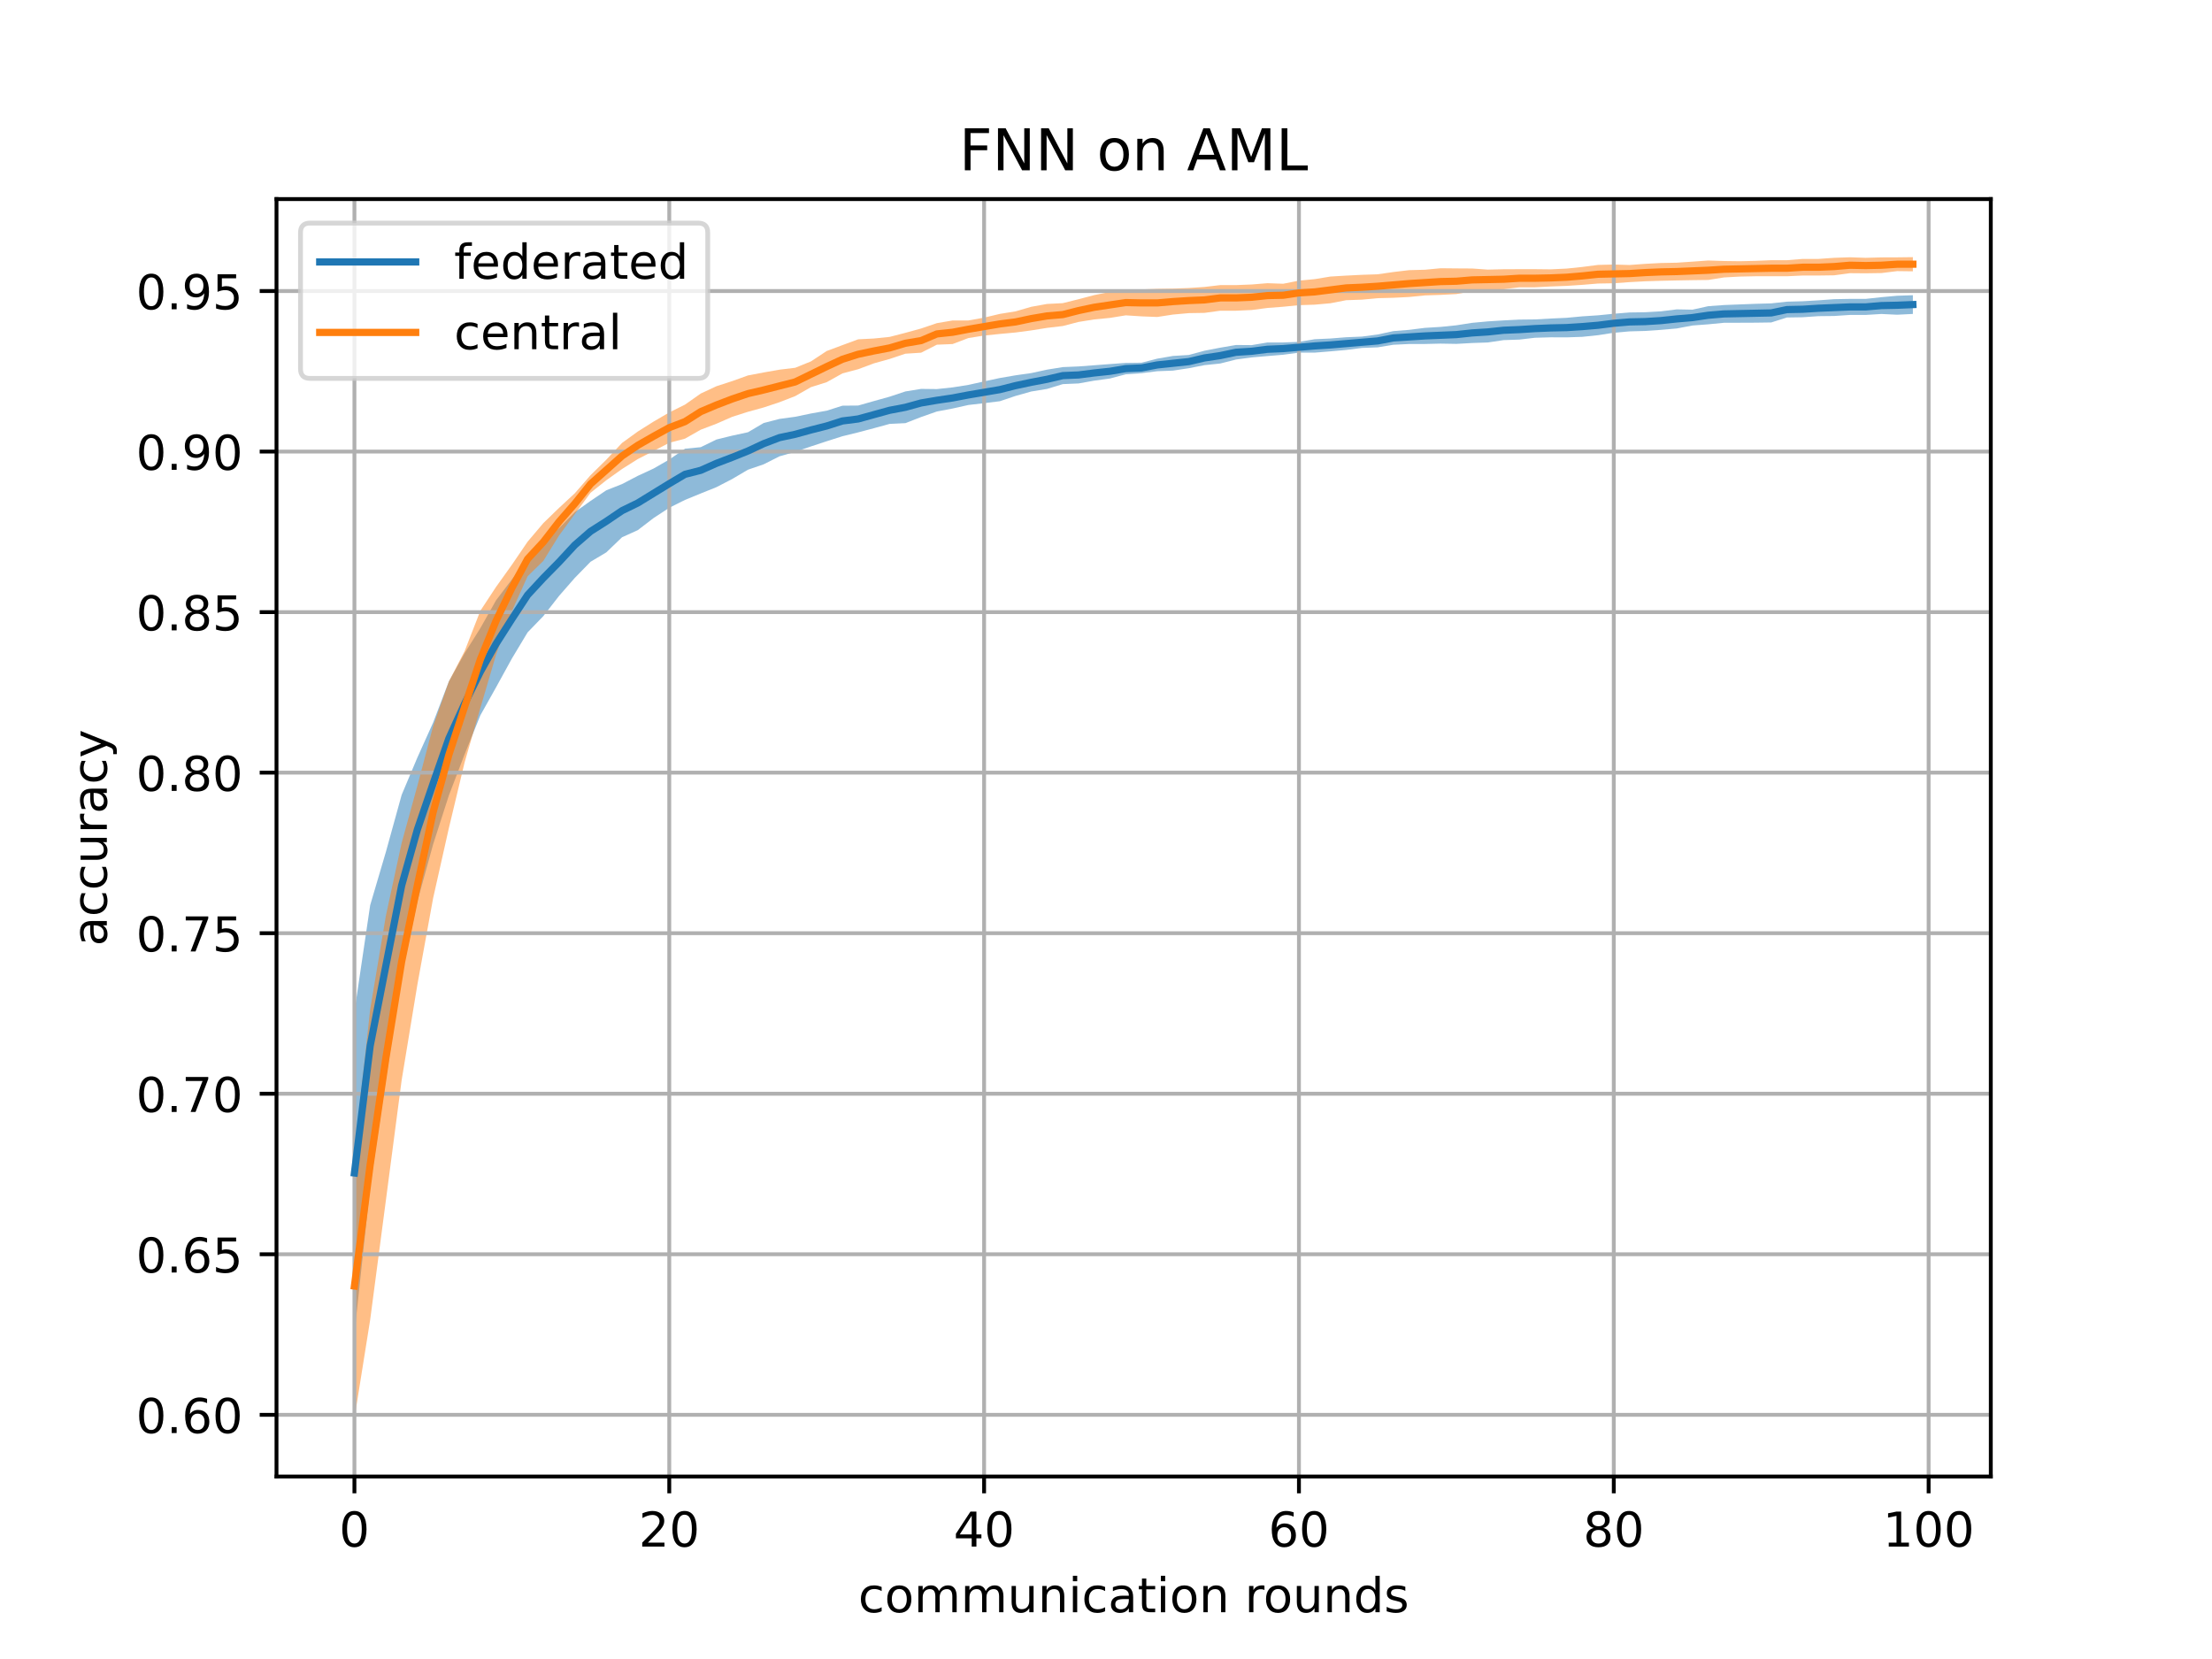 <?xml version="1.0" encoding="utf-8" standalone="no"?>
<!DOCTYPE svg PUBLIC "-//W3C//DTD SVG 1.1//EN"
  "http://www.w3.org/Graphics/SVG/1.1/DTD/svg11.dtd">
<!-- Created with matplotlib (https://matplotlib.org/) -->
<svg height="345.6pt" version="1.1" viewBox="0 0 460.8 345.6" width="460.8pt" xmlns="http://www.w3.org/2000/svg" xmlns:xlink="http://www.w3.org/1999/xlink">
 <defs>
  <style type="text/css">*{stroke-linecap:butt;stroke-linejoin:round;}</style>
 </defs>
 <g id="figure_1">
  <g id="patch_1">
   <path d="M 0 345.6 
L 460.8 345.6 
L 460.8 0 
L 0 0 
z
" style="fill:#ffffff;"/>
  </g>
  <g id="axes_1">
   <g id="patch_2">
    <path d="M 57.6 307.584 
L 414.72 307.584 
L 414.72 41.472 
L 57.6 41.472 
z
" style="fill:#ffffff;"/>
   </g>
   <g id="PolyCollection_1">
    <path clip-path="url(#pfcdb4015aa)" d="M 73.833 210.768 
L 73.833 277.933 
L 77.112 247.186 
L 80.391 224.823 
L 83.671 203.342 
L 86.95 187.785 
L 90.229 175.892 
L 93.509 165.704 
L 96.788 157.142 
L 100.067 149.018 
L 103.347 143.166 
L 106.626 137.202 
L 109.905 131.742 
L 113.185 128.347 
L 116.464 124.139 
L 119.743 120.385 
L 123.023 117.027 
L 126.302 115.071 
L 129.581 111.922 
L 132.861 110.44 
L 136.14 107.927 
L 139.42 105.778 
L 142.699 104.142 
L 145.978 102.799 
L 149.258 101.478 
L 152.537 99.782 
L 155.816 97.849 
L 159.096 96.721 
L 162.375 95.065 
L 165.654 94.125 
L 168.934 92.999 
L 172.213 91.92 
L 175.492 90.877 
L 178.772 90.073 
L 182.051 89.202 
L 185.33 88.308 
L 188.61 88.149 
L 191.889 86.873 
L 195.168 85.724 
L 198.448 85.102 
L 201.727 84.368 
L 205.006 83.989 
L 208.286 83.582 
L 211.565 82.477 
L 214.844 81.555 
L 218.124 81.019 
L 221.403 80.019 
L 224.682 79.88 
L 227.962 79.292 
L 231.241 78.846 
L 234.52 77.975 
L 237.8 77.743 
L 241.079 77.332 
L 244.358 77.204 
L 247.638 76.709 
L 250.917 76.067 
L 254.196 75.727 
L 257.476 74.898 
L 260.755 74.456 
L 264.034 74.175 
L 267.314 73.9 
L 270.593 73.462 
L 273.872 73.46 
L 277.152 73.193 
L 280.431 72.901 
L 283.71 72.485 
L 286.99 72.36 
L 290.269 71.82 
L 293.548 71.663 
L 296.828 71.658 
L 300.107 71.581 
L 303.386 71.637 
L 306.666 71.456 
L 309.945 71.343 
L 313.224 70.853 
L 316.504 70.743 
L 319.783 70.361 
L 323.062 70.267 
L 326.342 70.279 
L 329.621 70.169 
L 332.9 69.827 
L 336.18 69.319 
L 339.459 69.032 
L 342.739 68.941 
L 346.018 68.714 
L 349.297 68.425 
L 352.577 67.807 
L 355.856 67.562 
L 359.135 67.243 
L 362.415 67.234 
L 365.694 67.22 
L 368.973 67.174 
L 372.253 66.14 
L 375.532 66.089 
L 378.811 65.862 
L 382.091 65.825 
L 385.37 65.607 
L 388.649 65.607 
L 391.929 65.408 
L 395.208 65.563 
L 398.487 65.399 
L 398.487 61.499 
L 398.487 61.499 
L 395.208 61.613 
L 391.929 61.907 
L 388.649 62.264 
L 385.37 62.264 
L 382.091 62.324 
L 378.811 62.565 
L 375.532 62.755 
L 372.253 62.843 
L 368.973 63.198 
L 365.694 63.291 
L 362.415 63.416 
L 359.135 63.546 
L 355.856 63.783 
L 352.577 64.51 
L 349.297 64.448 
L 346.018 64.854 
L 342.739 65.043 
L 339.459 65.092 
L 336.18 65.36 
L 332.9 65.686 
L 329.621 65.9 
L 326.342 66.207 
L 323.062 66.357 
L 319.783 66.541 
L 316.504 66.577 
L 313.224 66.744 
L 309.945 66.949 
L 306.666 67.253 
L 303.386 67.766 
L 300.107 68.1 
L 296.828 68.301 
L 293.548 68.713 
L 290.269 68.973 
L 286.99 69.683 
L 283.71 70.114 
L 280.431 70.254 
L 277.152 70.517 
L 273.872 70.667 
L 270.593 71.221 
L 267.314 71.338 
L 264.034 71.341 
L 260.755 71.894 
L 257.476 71.869 
L 254.196 72.43 
L 250.917 73.062 
L 247.638 73.948 
L 244.358 74.148 
L 241.079 74.715 
L 237.8 75.555 
L 234.52 75.6 
L 231.241 75.84 
L 227.962 76.09 
L 224.682 76.335 
L 221.403 76.474 
L 218.124 77.002 
L 214.844 77.717 
L 211.565 78.184 
L 208.286 78.747 
L 205.006 79.451 
L 201.727 80.184 
L 198.448 80.7 
L 195.168 81.051 
L 191.889 81.013 
L 188.61 81.544 
L 185.33 82.635 
L 182.051 83.548 
L 178.772 84.482 
L 175.492 84.512 
L 172.213 85.553 
L 168.934 86.141 
L 165.654 86.822 
L 162.375 87.271 
L 159.096 88.116 
L 155.816 90.045 
L 152.537 90.752 
L 149.258 91.556 
L 145.978 93.154 
L 142.699 93.478 
L 139.42 95.732 
L 136.14 97.612 
L 132.861 99.129 
L 129.581 100.842 
L 126.302 102.139 
L 123.023 104.351 
L 119.743 106.69 
L 116.464 110.022 
L 113.185 112.483 
L 109.905 116.174 
L 106.626 120.718 
L 103.347 125.036 
L 100.067 130.854 
L 96.788 136.069 
L 93.509 141.957 
L 90.229 150.526 
L 86.95 157.807 
L 83.671 165.591 
L 80.391 177.457 
L 77.112 188.579 
L 73.833 210.768 
z
" style="fill:#1f77b4;fill-opacity:0.5;"/>
   </g>
   <g id="PolyCollection_2">
    <path clip-path="url(#pfcdb4015aa)" d="M 73.833 240.314 
L 73.833 295.488 
L 77.112 274.946 
L 80.391 250.024 
L 83.671 225.014 
L 86.95 205.105 
L 90.229 187.099 
L 93.509 172.504 
L 96.788 158.812 
L 100.067 147.497 
L 103.347 136.366 
L 106.626 127.332 
L 109.905 120.059 
L 113.185 116.849 
L 116.464 111.552 
L 119.743 107.088 
L 123.023 102.657 
L 126.302 100.046 
L 129.581 97.704 
L 132.861 95.634 
L 136.14 93.949 
L 139.42 92.248 
L 142.699 91.378 
L 145.978 89.515 
L 149.258 88.267 
L 152.537 86.829 
L 155.816 85.785 
L 159.096 84.881 
L 162.375 83.789 
L 165.654 82.517 
L 168.934 80.651 
L 172.213 79.617 
L 175.492 77.787 
L 178.772 76.916 
L 182.051 75.693 
L 185.33 74.78 
L 188.61 73.683 
L 191.889 73.472 
L 195.168 71.807 
L 198.448 71.672 
L 201.727 70.423 
L 205.006 69.898 
L 208.286 69.567 
L 211.565 69.263 
L 214.844 68.829 
L 218.124 68.304 
L 221.403 67.916 
L 224.682 67.066 
L 227.962 66.54 
L 231.241 66.223 
L 234.52 65.691 
L 237.8 65.904 
L 241.079 66.032 
L 244.358 65.528 
L 247.638 65.233 
L 250.917 65.178 
L 254.196 64.729 
L 257.476 64.729 
L 260.755 64.579 
L 264.034 64.153 
L 267.314 63.899 
L 270.593 63.575 
L 273.872 63.467 
L 277.152 63.175 
L 280.431 62.538 
L 283.71 62.425 
L 286.99 62.117 
L 290.269 62.033 
L 293.548 61.868 
L 296.828 61.537 
L 300.107 61.43 
L 303.386 61.259 
L 306.666 60.683 
L 309.945 60.313 
L 313.224 60.254 
L 316.504 59.85 
L 319.783 59.85 
L 323.062 59.676 
L 326.342 59.554 
L 329.621 59.339 
L 332.9 59.066 
L 336.18 59.008 
L 339.459 58.772 
L 342.739 58.597 
L 346.018 58.495 
L 349.297 58.419 
L 352.577 58.362 
L 355.856 58.32 
L 359.135 57.798 
L 362.415 57.617 
L 365.694 57.549 
L 368.973 57.549 
L 372.253 57.549 
L 375.532 57.398 
L 378.811 57.398 
L 382.091 57.352 
L 385.37 56.907 
L 388.649 56.934 
L 391.929 56.884 
L 395.208 56.479 
L 398.487 56.519 
L 398.487 53.568 
L 398.487 53.568 
L 395.208 53.608 
L 391.929 53.62 
L 388.649 53.708 
L 385.37 53.596 
L 382.091 53.707 
L 378.811 53.939 
L 375.532 53.939 
L 372.253 54.205 
L 368.973 54.205 
L 365.694 54.344 
L 362.415 54.415 
L 359.135 54.372 
L 355.856 54.267 
L 352.577 54.504 
L 349.297 54.724 
L 346.018 54.787 
L 342.739 54.963 
L 339.459 55.205 
L 336.18 55.108 
L 332.9 55.188 
L 329.621 55.611 
L 326.342 55.952 
L 323.062 56.107 
L 319.783 56.073 
L 316.504 56.073 
L 313.224 56.085 
L 309.945 56.165 
L 306.666 55.934 
L 303.386 55.914 
L 300.107 55.881 
L 296.828 56.192 
L 293.548 56.277 
L 290.269 56.668 
L 286.99 57.14 
L 283.71 57.249 
L 280.431 57.414 
L 277.152 57.61 
L 273.872 58.151 
L 270.593 58.461 
L 267.314 59.11 
L 264.034 58.994 
L 260.755 59.263 
L 257.476 59.391 
L 254.196 59.391 
L 250.917 59.775 
L 247.638 59.998 
L 244.358 60.12 
L 241.079 60.172 
L 237.8 60.3 
L 234.52 60.374 
L 231.241 60.815 
L 227.962 61.47 
L 224.682 62.334 
L 221.403 63.151 
L 218.124 63.318 
L 214.844 63.905 
L 211.565 64.86 
L 208.286 65.39 
L 205.006 66.17 
L 201.727 66.757 
L 198.448 66.758 
L 195.168 67.318 
L 191.889 68.432 
L 188.61 69.333 
L 185.33 70.181 
L 182.051 70.518 
L 178.772 70.685 
L 175.492 71.898 
L 172.213 73.124 
L 168.934 75.286 
L 165.654 76.616 
L 162.375 77.011 
L 159.096 77.587 
L 155.816 78.211 
L 152.537 79.39 
L 149.258 80.453 
L 145.978 81.983 
L 142.699 84.289 
L 139.42 85.919 
L 136.14 87.831 
L 132.861 89.898 
L 129.581 92.273 
L 126.302 95.768 
L 123.023 98.992 
L 119.743 102.758 
L 116.464 105.798 
L 113.185 108.975 
L 109.905 112.852 
L 106.626 117.666 
L 103.347 122.249 
L 100.067 127.235 
L 96.788 135.649 
L 93.509 141.965 
L 90.229 151.268 
L 86.95 163.69 
L 83.671 175.599 
L 80.391 190.742 
L 77.112 210.281 
L 73.833 240.314 
z
" style="fill:#ff7f0e;fill-opacity:0.5;"/>
   </g>
   <g id="matplotlib.axis_1">
    <g id="xtick_1">
     <g id="line2d_1">
      <path clip-path="url(#pfcdb4015aa)" d="M 73.833 307.584 
L 73.833 41.472 
" style="fill:none;stroke:#b0b0b0;stroke-linecap:square;stroke-width:0.8;"/>
     </g>
     <g id="line2d_2">
      <defs>
       <path d="M 0 0 
L 0 3.5 
" id="mc8f92f02cd" style="stroke:#000000;stroke-width:0.8;"/>
      </defs>
      <g>
       <use style="stroke:#000000;stroke-width:0.8;" x="73.833" xlink:href="#mc8f92f02cd" y="307.584"/>
      </g>
     </g>
     <g id="text_1">
      <!-- 0 -->
      <g transform="translate(70.651 322.182)scale(0.1 -0.1)">
       <defs>
        <path d="M 31.781 66.406 
Q 24.172 66.406 20.328 58.906 
Q 16.5 51.422 16.5 36.375 
Q 16.5 21.391 20.328 13.891 
Q 24.172 6.391 31.781 6.391 
Q 39.453 6.391 43.281 13.891 
Q 47.125 21.391 47.125 36.375 
Q 47.125 51.422 43.281 58.906 
Q 39.453 66.406 31.781 66.406 
z
M 31.781 74.219 
Q 44.047 74.219 50.516 64.516 
Q 56.984 54.828 56.984 36.375 
Q 56.984 17.969 50.516 8.266 
Q 44.047 -1.422 31.781 -1.422 
Q 19.531 -1.422 13.062 8.266 
Q 6.594 17.969 6.594 36.375 
Q 6.594 54.828 13.062 64.516 
Q 19.531 74.219 31.781 74.219 
z
" id="DejaVuSans-48"/>
       </defs>
       <use xlink:href="#DejaVuSans-48"/>
      </g>
     </g>
    </g>
    <g id="xtick_2">
     <g id="line2d_3">
      <path clip-path="url(#pfcdb4015aa)" d="M 139.42 307.584 
L 139.42 41.472 
" style="fill:none;stroke:#b0b0b0;stroke-linecap:square;stroke-width:0.8;"/>
     </g>
     <g id="line2d_4">
      <g>
       <use style="stroke:#000000;stroke-width:0.8;" x="139.42" xlink:href="#mc8f92f02cd" y="307.584"/>
      </g>
     </g>
     <g id="text_2">
      <!-- 20 -->
      <g transform="translate(133.057 322.182)scale(0.1 -0.1)">
       <defs>
        <path d="M 19.188 8.297 
L 53.609 8.297 
L 53.609 0 
L 7.328 0 
L 7.328 8.297 
Q 12.938 14.109 22.625 23.891 
Q 32.328 33.688 34.812 36.531 
Q 39.547 41.844 41.422 45.531 
Q 43.312 49.219 43.312 52.781 
Q 43.312 58.594 39.234 62.25 
Q 35.156 65.922 28.609 65.922 
Q 23.969 65.922 18.812 64.312 
Q 13.672 62.703 7.812 59.422 
L 7.812 69.391 
Q 13.766 71.781 18.938 73 
Q 24.125 74.219 28.422 74.219 
Q 39.75 74.219 46.484 68.547 
Q 53.219 62.891 53.219 53.422 
Q 53.219 48.922 51.531 44.891 
Q 49.859 40.875 45.406 35.406 
Q 44.188 33.984 37.641 27.219 
Q 31.109 20.453 19.188 8.297 
z
" id="DejaVuSans-50"/>
       </defs>
       <use xlink:href="#DejaVuSans-50"/>
       <use x="63.623" xlink:href="#DejaVuSans-48"/>
      </g>
     </g>
    </g>
    <g id="xtick_3">
     <g id="line2d_5">
      <path clip-path="url(#pfcdb4015aa)" d="M 205.006 307.584 
L 205.006 41.472 
" style="fill:none;stroke:#b0b0b0;stroke-linecap:square;stroke-width:0.8;"/>
     </g>
     <g id="line2d_6">
      <g>
       <use style="stroke:#000000;stroke-width:0.8;" x="205.006" xlink:href="#mc8f92f02cd" y="307.584"/>
      </g>
     </g>
     <g id="text_3">
      <!-- 40 -->
      <g transform="translate(198.644 322.182)scale(0.1 -0.1)">
       <defs>
        <path d="M 37.797 64.312 
L 12.891 25.391 
L 37.797 25.391 
z
M 35.203 72.906 
L 47.609 72.906 
L 47.609 25.391 
L 58.016 25.391 
L 58.016 17.188 
L 47.609 17.188 
L 47.609 0 
L 37.797 0 
L 37.797 17.188 
L 4.891 17.188 
L 4.891 26.703 
z
" id="DejaVuSans-52"/>
       </defs>
       <use xlink:href="#DejaVuSans-52"/>
       <use x="63.623" xlink:href="#DejaVuSans-48"/>
      </g>
     </g>
    </g>
    <g id="xtick_4">
     <g id="line2d_7">
      <path clip-path="url(#pfcdb4015aa)" d="M 270.593 307.584 
L 270.593 41.472 
" style="fill:none;stroke:#b0b0b0;stroke-linecap:square;stroke-width:0.8;"/>
     </g>
     <g id="line2d_8">
      <g>
       <use style="stroke:#000000;stroke-width:0.8;" x="270.593" xlink:href="#mc8f92f02cd" y="307.584"/>
      </g>
     </g>
     <g id="text_4">
      <!-- 60 -->
      <g transform="translate(264.231 322.182)scale(0.1 -0.1)">
       <defs>
        <path d="M 33.016 40.375 
Q 26.375 40.375 22.484 35.828 
Q 18.609 31.297 18.609 23.391 
Q 18.609 15.531 22.484 10.953 
Q 26.375 6.391 33.016 6.391 
Q 39.656 6.391 43.531 10.953 
Q 47.406 15.531 47.406 23.391 
Q 47.406 31.297 43.531 35.828 
Q 39.656 40.375 33.016 40.375 
z
M 52.594 71.297 
L 52.594 62.312 
Q 48.875 64.062 45.094 64.984 
Q 41.312 65.922 37.594 65.922 
Q 27.828 65.922 22.672 59.328 
Q 17.531 52.734 16.797 39.406 
Q 19.672 43.656 24.016 45.922 
Q 28.375 48.188 33.594 48.188 
Q 44.578 48.188 50.953 41.516 
Q 57.328 34.859 57.328 23.391 
Q 57.328 12.156 50.688 5.359 
Q 44.047 -1.422 33.016 -1.422 
Q 20.359 -1.422 13.672 8.266 
Q 6.984 17.969 6.984 36.375 
Q 6.984 53.656 15.188 63.938 
Q 23.391 74.219 37.203 74.219 
Q 40.922 74.219 44.703 73.484 
Q 48.484 72.75 52.594 71.297 
z
" id="DejaVuSans-54"/>
       </defs>
       <use xlink:href="#DejaVuSans-54"/>
       <use x="63.623" xlink:href="#DejaVuSans-48"/>
      </g>
     </g>
    </g>
    <g id="xtick_5">
     <g id="line2d_9">
      <path clip-path="url(#pfcdb4015aa)" d="M 336.18 307.584 
L 336.18 41.472 
" style="fill:none;stroke:#b0b0b0;stroke-linecap:square;stroke-width:0.8;"/>
     </g>
     <g id="line2d_10">
      <g>
       <use style="stroke:#000000;stroke-width:0.8;" x="336.18" xlink:href="#mc8f92f02cd" y="307.584"/>
      </g>
     </g>
     <g id="text_5">
      <!-- 80 -->
      <g transform="translate(329.817 322.182)scale(0.1 -0.1)">
       <defs>
        <path d="M 31.781 34.625 
Q 24.75 34.625 20.719 30.859 
Q 16.703 27.094 16.703 20.516 
Q 16.703 13.922 20.719 10.156 
Q 24.75 6.391 31.781 6.391 
Q 38.812 6.391 42.859 10.172 
Q 46.922 13.969 46.922 20.516 
Q 46.922 27.094 42.891 30.859 
Q 38.875 34.625 31.781 34.625 
z
M 21.922 38.812 
Q 15.578 40.375 12.031 44.719 
Q 8.5 49.078 8.5 55.328 
Q 8.5 64.062 14.719 69.141 
Q 20.953 74.219 31.781 74.219 
Q 42.672 74.219 48.875 69.141 
Q 55.078 64.062 55.078 55.328 
Q 55.078 49.078 51.531 44.719 
Q 48 40.375 41.703 38.812 
Q 48.828 37.156 52.797 32.312 
Q 56.781 27.484 56.781 20.516 
Q 56.781 9.906 50.312 4.234 
Q 43.844 -1.422 31.781 -1.422 
Q 19.734 -1.422 13.25 4.234 
Q 6.781 9.906 6.781 20.516 
Q 6.781 27.484 10.781 32.312 
Q 14.797 37.156 21.922 38.812 
z
M 18.312 54.391 
Q 18.312 48.734 21.844 45.562 
Q 25.391 42.391 31.781 42.391 
Q 38.141 42.391 41.719 45.562 
Q 45.312 48.734 45.312 54.391 
Q 45.312 60.062 41.719 63.234 
Q 38.141 66.406 31.781 66.406 
Q 25.391 66.406 21.844 63.234 
Q 18.312 60.062 18.312 54.391 
z
" id="DejaVuSans-56"/>
       </defs>
       <use xlink:href="#DejaVuSans-56"/>
       <use x="63.623" xlink:href="#DejaVuSans-48"/>
      </g>
     </g>
    </g>
    <g id="xtick_6">
     <g id="line2d_11">
      <path clip-path="url(#pfcdb4015aa)" d="M 401.767 307.584 
L 401.767 41.472 
" style="fill:none;stroke:#b0b0b0;stroke-linecap:square;stroke-width:0.8;"/>
     </g>
     <g id="line2d_12">
      <g>
       <use style="stroke:#000000;stroke-width:0.8;" x="401.767" xlink:href="#mc8f92f02cd" y="307.584"/>
      </g>
     </g>
     <g id="text_6">
      <!-- 100 -->
      <g transform="translate(392.223 322.182)scale(0.1 -0.1)">
       <defs>
        <path d="M 12.406 8.297 
L 28.516 8.297 
L 28.516 63.922 
L 10.984 60.406 
L 10.984 69.391 
L 28.422 72.906 
L 38.281 72.906 
L 38.281 8.297 
L 54.391 8.297 
L 54.391 0 
L 12.406 0 
z
" id="DejaVuSans-49"/>
       </defs>
       <use xlink:href="#DejaVuSans-49"/>
       <use x="63.623" xlink:href="#DejaVuSans-48"/>
       <use x="127.246" xlink:href="#DejaVuSans-48"/>
      </g>
     </g>
    </g>
    <g id="text_7">
     <!-- communication rounds -->
     <g transform="translate(178.786 335.861)scale(0.1 -0.1)">
      <defs>
       <path d="M 48.781 52.594 
L 48.781 44.188 
Q 44.969 46.297 41.141 47.344 
Q 37.312 48.391 33.406 48.391 
Q 24.656 48.391 19.812 42.844 
Q 14.984 37.312 14.984 27.297 
Q 14.984 17.281 19.812 11.734 
Q 24.656 6.203 33.406 6.203 
Q 37.312 6.203 41.141 7.25 
Q 44.969 8.297 48.781 10.406 
L 48.781 2.094 
Q 45.016 0.344 40.984 -0.531 
Q 36.969 -1.422 32.422 -1.422 
Q 20.062 -1.422 12.781 6.344 
Q 5.516 14.109 5.516 27.297 
Q 5.516 40.672 12.859 48.328 
Q 20.219 56 33.016 56 
Q 37.156 56 41.109 55.141 
Q 45.062 54.297 48.781 52.594 
z
" id="DejaVuSans-99"/>
       <path d="M 30.609 48.391 
Q 23.391 48.391 19.188 42.75 
Q 14.984 37.109 14.984 27.297 
Q 14.984 17.484 19.156 11.844 
Q 23.344 6.203 30.609 6.203 
Q 37.797 6.203 41.984 11.859 
Q 46.188 17.531 46.188 27.297 
Q 46.188 37.016 41.984 42.703 
Q 37.797 48.391 30.609 48.391 
z
M 30.609 56 
Q 42.328 56 49.016 48.375 
Q 55.719 40.766 55.719 27.297 
Q 55.719 13.875 49.016 6.219 
Q 42.328 -1.422 30.609 -1.422 
Q 18.844 -1.422 12.172 6.219 
Q 5.516 13.875 5.516 27.297 
Q 5.516 40.766 12.172 48.375 
Q 18.844 56 30.609 56 
z
" id="DejaVuSans-111"/>
       <path d="M 52 44.188 
Q 55.375 50.25 60.062 53.125 
Q 64.75 56 71.094 56 
Q 79.641 56 84.281 50.016 
Q 88.922 44.047 88.922 33.016 
L 88.922 0 
L 79.891 0 
L 79.891 32.719 
Q 79.891 40.578 77.094 44.375 
Q 74.312 48.188 68.609 48.188 
Q 61.625 48.188 57.562 43.547 
Q 53.516 38.922 53.516 30.906 
L 53.516 0 
L 44.484 0 
L 44.484 32.719 
Q 44.484 40.625 41.703 44.406 
Q 38.922 48.188 33.109 48.188 
Q 26.219 48.188 22.156 43.531 
Q 18.109 38.875 18.109 30.906 
L 18.109 0 
L 9.078 0 
L 9.078 54.688 
L 18.109 54.688 
L 18.109 46.188 
Q 21.188 51.219 25.484 53.609 
Q 29.781 56 35.688 56 
Q 41.656 56 45.828 52.969 
Q 50 49.953 52 44.188 
z
" id="DejaVuSans-109"/>
       <path d="M 8.5 21.578 
L 8.5 54.688 
L 17.484 54.688 
L 17.484 21.922 
Q 17.484 14.156 20.5 10.266 
Q 23.531 6.391 29.594 6.391 
Q 36.859 6.391 41.078 11.031 
Q 45.312 15.672 45.312 23.688 
L 45.312 54.688 
L 54.297 54.688 
L 54.297 0 
L 45.312 0 
L 45.312 8.406 
Q 42.047 3.422 37.719 1 
Q 33.406 -1.422 27.688 -1.422 
Q 18.266 -1.422 13.375 4.438 
Q 8.5 10.297 8.5 21.578 
z
M 31.109 56 
z
" id="DejaVuSans-117"/>
       <path d="M 54.891 33.016 
L 54.891 0 
L 45.906 0 
L 45.906 32.719 
Q 45.906 40.484 42.875 44.328 
Q 39.844 48.188 33.797 48.188 
Q 26.516 48.188 22.312 43.547 
Q 18.109 38.922 18.109 30.906 
L 18.109 0 
L 9.078 0 
L 9.078 54.688 
L 18.109 54.688 
L 18.109 46.188 
Q 21.344 51.125 25.703 53.562 
Q 30.078 56 35.797 56 
Q 45.219 56 50.047 50.172 
Q 54.891 44.344 54.891 33.016 
z
" id="DejaVuSans-110"/>
       <path d="M 9.422 54.688 
L 18.406 54.688 
L 18.406 0 
L 9.422 0 
z
M 9.422 75.984 
L 18.406 75.984 
L 18.406 64.594 
L 9.422 64.594 
z
" id="DejaVuSans-105"/>
       <path d="M 34.281 27.484 
Q 23.391 27.484 19.188 25 
Q 14.984 22.516 14.984 16.5 
Q 14.984 11.719 18.141 8.906 
Q 21.297 6.109 26.703 6.109 
Q 34.188 6.109 38.703 11.406 
Q 43.219 16.703 43.219 25.484 
L 43.219 27.484 
z
M 52.203 31.203 
L 52.203 0 
L 43.219 0 
L 43.219 8.297 
Q 40.141 3.328 35.547 0.953 
Q 30.953 -1.422 24.312 -1.422 
Q 15.922 -1.422 10.953 3.297 
Q 6 8.016 6 15.922 
Q 6 25.141 12.172 29.828 
Q 18.359 34.516 30.609 34.516 
L 43.219 34.516 
L 43.219 35.406 
Q 43.219 41.609 39.141 45 
Q 35.062 48.391 27.688 48.391 
Q 23 48.391 18.547 47.266 
Q 14.109 46.141 10.016 43.891 
L 10.016 52.203 
Q 14.938 54.109 19.578 55.047 
Q 24.219 56 28.609 56 
Q 40.484 56 46.344 49.844 
Q 52.203 43.703 52.203 31.203 
z
" id="DejaVuSans-97"/>
       <path d="M 18.312 70.219 
L 18.312 54.688 
L 36.812 54.688 
L 36.812 47.703 
L 18.312 47.703 
L 18.312 18.016 
Q 18.312 11.328 20.141 9.422 
Q 21.969 7.516 27.594 7.516 
L 36.812 7.516 
L 36.812 0 
L 27.594 0 
Q 17.188 0 13.234 3.875 
Q 9.281 7.766 9.281 18.016 
L 9.281 47.703 
L 2.688 47.703 
L 2.688 54.688 
L 9.281 54.688 
L 9.281 70.219 
z
" id="DejaVuSans-116"/>
       <path id="DejaVuSans-32"/>
       <path d="M 41.109 46.297 
Q 39.594 47.172 37.812 47.578 
Q 36.031 48 33.891 48 
Q 26.266 48 22.188 43.047 
Q 18.109 38.094 18.109 28.812 
L 18.109 0 
L 9.078 0 
L 9.078 54.688 
L 18.109 54.688 
L 18.109 46.188 
Q 20.953 51.172 25.484 53.578 
Q 30.031 56 36.531 56 
Q 37.453 56 38.578 55.875 
Q 39.703 55.766 41.062 55.516 
z
" id="DejaVuSans-114"/>
       <path d="M 45.406 46.391 
L 45.406 75.984 
L 54.391 75.984 
L 54.391 0 
L 45.406 0 
L 45.406 8.203 
Q 42.578 3.328 38.25 0.953 
Q 33.938 -1.422 27.875 -1.422 
Q 17.969 -1.422 11.734 6.484 
Q 5.516 14.406 5.516 27.297 
Q 5.516 40.188 11.734 48.094 
Q 17.969 56 27.875 56 
Q 33.938 56 38.25 53.625 
Q 42.578 51.266 45.406 46.391 
z
M 14.797 27.297 
Q 14.797 17.391 18.875 11.75 
Q 22.953 6.109 30.078 6.109 
Q 37.203 6.109 41.297 11.75 
Q 45.406 17.391 45.406 27.297 
Q 45.406 37.203 41.297 42.844 
Q 37.203 48.484 30.078 48.484 
Q 22.953 48.484 18.875 42.844 
Q 14.797 37.203 14.797 27.297 
z
" id="DejaVuSans-100"/>
       <path d="M 44.281 53.078 
L 44.281 44.578 
Q 40.484 46.531 36.375 47.5 
Q 32.281 48.484 27.875 48.484 
Q 21.188 48.484 17.844 46.438 
Q 14.5 44.391 14.5 40.281 
Q 14.5 37.156 16.891 35.375 
Q 19.281 33.594 26.516 31.984 
L 29.594 31.297 
Q 39.156 29.25 43.188 25.516 
Q 47.219 21.781 47.219 15.094 
Q 47.219 7.469 41.188 3.016 
Q 35.156 -1.422 24.609 -1.422 
Q 20.219 -1.422 15.453 -0.562 
Q 10.688 0.297 5.422 2 
L 5.422 11.281 
Q 10.406 8.688 15.234 7.391 
Q 20.062 6.109 24.812 6.109 
Q 31.156 6.109 34.562 8.281 
Q 37.984 10.453 37.984 14.406 
Q 37.984 18.062 35.516 20.016 
Q 33.062 21.969 24.703 23.781 
L 21.578 24.516 
Q 13.234 26.266 9.516 29.906 
Q 5.812 33.547 5.812 39.891 
Q 5.812 47.609 11.281 51.797 
Q 16.75 56 26.812 56 
Q 31.781 56 36.172 55.266 
Q 40.578 54.547 44.281 53.078 
z
" id="DejaVuSans-115"/>
      </defs>
      <use xlink:href="#DejaVuSans-99"/>
      <use x="54.98" xlink:href="#DejaVuSans-111"/>
      <use x="116.162" xlink:href="#DejaVuSans-109"/>
      <use x="213.574" xlink:href="#DejaVuSans-109"/>
      <use x="310.986" xlink:href="#DejaVuSans-117"/>
      <use x="374.365" xlink:href="#DejaVuSans-110"/>
      <use x="437.744" xlink:href="#DejaVuSans-105"/>
      <use x="465.527" xlink:href="#DejaVuSans-99"/>
      <use x="520.508" xlink:href="#DejaVuSans-97"/>
      <use x="581.787" xlink:href="#DejaVuSans-116"/>
      <use x="620.996" xlink:href="#DejaVuSans-105"/>
      <use x="648.779" xlink:href="#DejaVuSans-111"/>
      <use x="709.961" xlink:href="#DejaVuSans-110"/>
      <use x="773.34" xlink:href="#DejaVuSans-32"/>
      <use x="805.127" xlink:href="#DejaVuSans-114"/>
      <use x="843.99" xlink:href="#DejaVuSans-111"/>
      <use x="905.172" xlink:href="#DejaVuSans-117"/>
      <use x="968.551" xlink:href="#DejaVuSans-110"/>
      <use x="1031.93" xlink:href="#DejaVuSans-100"/>
      <use x="1095.406" xlink:href="#DejaVuSans-115"/>
     </g>
    </g>
   </g>
   <g id="matplotlib.axis_2">
    <g id="ytick_1">
     <g id="line2d_13">
      <path clip-path="url(#pfcdb4015aa)" d="M 57.6 294.731 
L 414.72 294.731 
" style="fill:none;stroke:#b0b0b0;stroke-linecap:square;stroke-width:0.8;"/>
     </g>
     <g id="line2d_14">
      <defs>
       <path d="M 0 0 
L -3.5 0 
" id="m3bf2c2e776" style="stroke:#000000;stroke-width:0.8;"/>
      </defs>
      <g>
       <use style="stroke:#000000;stroke-width:0.8;" x="57.6" xlink:href="#m3bf2c2e776" y="294.731"/>
      </g>
     </g>
     <g id="text_8">
      <!-- 0.60 -->
      <g transform="translate(28.334 298.53)scale(0.1 -0.1)">
       <defs>
        <path d="M 10.688 12.406 
L 21 12.406 
L 21 0 
L 10.688 0 
z
" id="DejaVuSans-46"/>
       </defs>
       <use xlink:href="#DejaVuSans-48"/>
       <use x="63.623" xlink:href="#DejaVuSans-46"/>
       <use x="95.41" xlink:href="#DejaVuSans-54"/>
       <use x="159.033" xlink:href="#DejaVuSans-48"/>
      </g>
     </g>
    </g>
    <g id="ytick_2">
     <g id="line2d_15">
      <path clip-path="url(#pfcdb4015aa)" d="M 57.6 261.287 
L 414.72 261.287 
" style="fill:none;stroke:#b0b0b0;stroke-linecap:square;stroke-width:0.8;"/>
     </g>
     <g id="line2d_16">
      <g>
       <use style="stroke:#000000;stroke-width:0.8;" x="57.6" xlink:href="#m3bf2c2e776" y="261.287"/>
      </g>
     </g>
     <g id="text_9">
      <!-- 0.65 -->
      <g transform="translate(28.334 265.087)scale(0.1 -0.1)">
       <defs>
        <path d="M 10.797 72.906 
L 49.516 72.906 
L 49.516 64.594 
L 19.828 64.594 
L 19.828 46.734 
Q 21.969 47.469 24.109 47.828 
Q 26.266 48.188 28.422 48.188 
Q 40.625 48.188 47.75 41.5 
Q 54.891 34.812 54.891 23.391 
Q 54.891 11.625 47.562 5.094 
Q 40.234 -1.422 26.906 -1.422 
Q 22.312 -1.422 17.547 -0.641 
Q 12.797 0.141 7.719 1.703 
L 7.719 11.625 
Q 12.109 9.234 16.797 8.062 
Q 21.484 6.891 26.703 6.891 
Q 35.156 6.891 40.078 11.328 
Q 45.016 15.766 45.016 23.391 
Q 45.016 31 40.078 35.438 
Q 35.156 39.891 26.703 39.891 
Q 22.75 39.891 18.812 39.016 
Q 14.891 38.141 10.797 36.281 
z
" id="DejaVuSans-53"/>
       </defs>
       <use xlink:href="#DejaVuSans-48"/>
       <use x="63.623" xlink:href="#DejaVuSans-46"/>
       <use x="95.41" xlink:href="#DejaVuSans-54"/>
       <use x="159.033" xlink:href="#DejaVuSans-53"/>
      </g>
     </g>
    </g>
    <g id="ytick_3">
     <g id="line2d_17">
      <path clip-path="url(#pfcdb4015aa)" d="M 57.6 227.844 
L 414.72 227.844 
" style="fill:none;stroke:#b0b0b0;stroke-linecap:square;stroke-width:0.8;"/>
     </g>
     <g id="line2d_18">
      <g>
       <use style="stroke:#000000;stroke-width:0.8;" x="57.6" xlink:href="#m3bf2c2e776" y="227.844"/>
      </g>
     </g>
     <g id="text_10">
      <!-- 0.70 -->
      <g transform="translate(28.334 231.644)scale(0.1 -0.1)">
       <defs>
        <path d="M 8.203 72.906 
L 55.078 72.906 
L 55.078 68.703 
L 28.609 0 
L 18.312 0 
L 43.219 64.594 
L 8.203 64.594 
z
" id="DejaVuSans-55"/>
       </defs>
       <use xlink:href="#DejaVuSans-48"/>
       <use x="63.623" xlink:href="#DejaVuSans-46"/>
       <use x="95.41" xlink:href="#DejaVuSans-55"/>
       <use x="159.033" xlink:href="#DejaVuSans-48"/>
      </g>
     </g>
    </g>
    <g id="ytick_4">
     <g id="line2d_19">
      <path clip-path="url(#pfcdb4015aa)" d="M 57.6 194.401 
L 414.72 194.401 
" style="fill:none;stroke:#b0b0b0;stroke-linecap:square;stroke-width:0.8;"/>
     </g>
     <g id="line2d_20">
      <g>
       <use style="stroke:#000000;stroke-width:0.8;" x="57.6" xlink:href="#m3bf2c2e776" y="194.401"/>
      </g>
     </g>
     <g id="text_11">
      <!-- 0.75 -->
      <g transform="translate(28.334 198.2)scale(0.1 -0.1)">
       <use xlink:href="#DejaVuSans-48"/>
       <use x="63.623" xlink:href="#DejaVuSans-46"/>
       <use x="95.41" xlink:href="#DejaVuSans-55"/>
       <use x="159.033" xlink:href="#DejaVuSans-53"/>
      </g>
     </g>
    </g>
    <g id="ytick_5">
     <g id="line2d_21">
      <path clip-path="url(#pfcdb4015aa)" d="M 57.6 160.958 
L 414.72 160.958 
" style="fill:none;stroke:#b0b0b0;stroke-linecap:square;stroke-width:0.8;"/>
     </g>
     <g id="line2d_22">
      <g>
       <use style="stroke:#000000;stroke-width:0.8;" x="57.6" xlink:href="#m3bf2c2e776" y="160.958"/>
      </g>
     </g>
     <g id="text_12">
      <!-- 0.80 -->
      <g transform="translate(28.334 164.757)scale(0.1 -0.1)">
       <use xlink:href="#DejaVuSans-48"/>
       <use x="63.623" xlink:href="#DejaVuSans-46"/>
       <use x="95.41" xlink:href="#DejaVuSans-56"/>
       <use x="159.033" xlink:href="#DejaVuSans-48"/>
      </g>
     </g>
    </g>
    <g id="ytick_6">
     <g id="line2d_23">
      <path clip-path="url(#pfcdb4015aa)" d="M 57.6 127.515 
L 414.72 127.515 
" style="fill:none;stroke:#b0b0b0;stroke-linecap:square;stroke-width:0.8;"/>
     </g>
     <g id="line2d_24">
      <g>
       <use style="stroke:#000000;stroke-width:0.8;" x="57.6" xlink:href="#m3bf2c2e776" y="127.515"/>
      </g>
     </g>
     <g id="text_13">
      <!-- 0.85 -->
      <g transform="translate(28.334 131.314)scale(0.1 -0.1)">
       <use xlink:href="#DejaVuSans-48"/>
       <use x="63.623" xlink:href="#DejaVuSans-46"/>
       <use x="95.41" xlink:href="#DejaVuSans-56"/>
       <use x="159.033" xlink:href="#DejaVuSans-53"/>
      </g>
     </g>
    </g>
    <g id="ytick_7">
     <g id="line2d_25">
      <path clip-path="url(#pfcdb4015aa)" d="M 57.6 94.072 
L 414.72 94.072 
" style="fill:none;stroke:#b0b0b0;stroke-linecap:square;stroke-width:0.8;"/>
     </g>
     <g id="line2d_26">
      <g>
       <use style="stroke:#000000;stroke-width:0.8;" x="57.6" xlink:href="#m3bf2c2e776" y="94.072"/>
      </g>
     </g>
     <g id="text_14">
      <!-- 0.90 -->
      <g transform="translate(28.334 97.871)scale(0.1 -0.1)">
       <defs>
        <path d="M 10.984 1.516 
L 10.984 10.5 
Q 14.703 8.734 18.5 7.812 
Q 22.312 6.891 25.984 6.891 
Q 35.75 6.891 40.891 13.453 
Q 46.047 20.016 46.781 33.406 
Q 43.953 29.203 39.594 26.953 
Q 35.25 24.703 29.984 24.703 
Q 19.047 24.703 12.672 31.312 
Q 6.297 37.938 6.297 49.422 
Q 6.297 60.641 12.938 67.422 
Q 19.578 74.219 30.609 74.219 
Q 43.266 74.219 49.922 64.516 
Q 56.594 54.828 56.594 36.375 
Q 56.594 19.141 48.406 8.859 
Q 40.234 -1.422 26.422 -1.422 
Q 22.703 -1.422 18.891 -0.688 
Q 15.094 0.047 10.984 1.516 
z
M 30.609 32.422 
Q 37.25 32.422 41.125 36.953 
Q 45.016 41.5 45.016 49.422 
Q 45.016 57.281 41.125 61.844 
Q 37.25 66.406 30.609 66.406 
Q 23.969 66.406 20.094 61.844 
Q 16.219 57.281 16.219 49.422 
Q 16.219 41.5 20.094 36.953 
Q 23.969 32.422 30.609 32.422 
z
" id="DejaVuSans-57"/>
       </defs>
       <use xlink:href="#DejaVuSans-48"/>
       <use x="63.623" xlink:href="#DejaVuSans-46"/>
       <use x="95.41" xlink:href="#DejaVuSans-57"/>
       <use x="159.033" xlink:href="#DejaVuSans-48"/>
      </g>
     </g>
    </g>
    <g id="ytick_8">
     <g id="line2d_27">
      <path clip-path="url(#pfcdb4015aa)" d="M 57.6 60.629 
L 414.72 60.629 
" style="fill:none;stroke:#b0b0b0;stroke-linecap:square;stroke-width:0.8;"/>
     </g>
     <g id="line2d_28">
      <g>
       <use style="stroke:#000000;stroke-width:0.8;" x="57.6" xlink:href="#m3bf2c2e776" y="60.629"/>
      </g>
     </g>
     <g id="text_15">
      <!-- 0.95 -->
      <g transform="translate(28.334 64.428)scale(0.1 -0.1)">
       <use xlink:href="#DejaVuSans-48"/>
       <use x="63.623" xlink:href="#DejaVuSans-46"/>
       <use x="95.41" xlink:href="#DejaVuSans-57"/>
       <use x="159.033" xlink:href="#DejaVuSans-53"/>
      </g>
     </g>
    </g>
    <g id="text_16">
     <!-- accuracy -->
     <g transform="translate(22.255 197.087)rotate(-90)scale(0.1 -0.1)">
      <defs>
       <path d="M 32.172 -5.078 
Q 28.375 -14.844 24.75 -17.812 
Q 21.141 -20.797 15.094 -20.797 
L 7.906 -20.797 
L 7.906 -13.281 
L 13.188 -13.281 
Q 16.891 -13.281 18.938 -11.516 
Q 21 -9.766 23.484 -3.219 
L 25.094 0.875 
L 2.984 54.688 
L 12.5 54.688 
L 29.594 11.922 
L 46.688 54.688 
L 56.203 54.688 
z
" id="DejaVuSans-121"/>
      </defs>
      <use xlink:href="#DejaVuSans-97"/>
      <use x="61.279" xlink:href="#DejaVuSans-99"/>
      <use x="116.26" xlink:href="#DejaVuSans-99"/>
      <use x="171.24" xlink:href="#DejaVuSans-117"/>
      <use x="234.619" xlink:href="#DejaVuSans-114"/>
      <use x="275.732" xlink:href="#DejaVuSans-97"/>
      <use x="337.012" xlink:href="#DejaVuSans-99"/>
      <use x="391.992" xlink:href="#DejaVuSans-121"/>
     </g>
    </g>
   </g>
   <g id="line2d_29">
    <path clip-path="url(#pfcdb4015aa)" d="M 73.833 244.351 
L 77.112 217.882 
L 80.391 201.14 
L 83.671 184.467 
L 86.95 172.796 
L 90.229 163.209 
L 93.509 153.83 
L 96.788 146.605 
L 100.067 139.936 
L 103.347 134.101 
L 106.626 128.96 
L 109.905 123.958 
L 113.185 120.415 
L 116.464 117.081 
L 119.743 113.538 
L 123.023 110.689 
L 126.302 108.605 
L 129.581 106.382 
L 132.861 104.784 
L 136.14 102.77 
L 139.42 100.755 
L 142.699 98.81 
L 145.978 97.976 
L 149.258 96.517 
L 152.537 95.267 
L 155.816 93.947 
L 159.096 92.418 
L 162.375 91.168 
L 165.654 90.473 
L 168.934 89.57 
L 172.213 88.737 
L 175.492 87.694 
L 178.772 87.278 
L 182.051 86.375 
L 185.33 85.471 
L 188.61 84.846 
L 191.889 83.943 
L 195.168 83.387 
L 198.448 82.901 
L 201.727 82.276 
L 205.006 81.72 
L 208.286 81.164 
L 211.565 80.331 
L 214.844 79.636 
L 218.124 79.011 
L 221.403 78.246 
L 224.682 78.108 
L 227.962 77.691 
L 231.241 77.343 
L 234.52 76.788 
L 237.8 76.649 
L 241.079 76.023 
L 244.358 75.676 
L 247.638 75.329 
L 250.917 74.565 
L 254.196 74.078 
L 257.476 73.384 
L 260.755 73.175 
L 264.034 72.758 
L 267.314 72.619 
L 270.593 72.341 
L 273.872 72.064 
L 277.152 71.855 
L 280.431 71.577 
L 283.71 71.299 
L 286.99 71.022 
L 290.269 70.396 
L 293.548 70.188 
L 296.828 69.979 
L 300.107 69.841 
L 303.386 69.702 
L 306.666 69.354 
L 309.945 69.146 
L 313.224 68.798 
L 316.504 68.66 
L 319.783 68.451 
L 323.062 68.312 
L 326.342 68.243 
L 329.621 68.034 
L 332.9 67.756 
L 336.18 67.34 
L 339.459 67.062 
L 342.739 66.992 
L 346.018 66.784 
L 349.297 66.436 
L 352.577 66.159 
L 355.856 65.672 
L 359.135 65.394 
L 362.415 65.325 
L 365.694 65.255 
L 368.973 65.186 
L 372.253 64.491 
L 375.532 64.422 
L 378.811 64.213 
L 382.091 64.074 
L 385.37 63.936 
L 388.649 63.936 
L 391.929 63.658 
L 395.208 63.588 
L 398.487 63.449 
" style="fill:none;stroke:#1f77b4;stroke-linecap:square;stroke-width:1.5;"/>
   </g>
   <g id="line2d_30">
    <path clip-path="url(#pfcdb4015aa)" d="M 73.833 267.901 
L 77.112 242.614 
L 80.391 220.383 
L 83.671 200.306 
L 86.95 184.397 
L 90.229 169.183 
L 93.509 157.234 
L 96.788 147.231 
L 100.067 137.366 
L 103.347 129.307 
L 106.626 122.499 
L 109.905 116.455 
L 113.185 112.912 
L 116.464 108.675 
L 119.743 104.923 
L 123.023 100.824 
L 126.302 97.907 
L 129.581 94.989 
L 132.861 92.766 
L 136.14 90.89 
L 139.42 89.084 
L 142.699 87.833 
L 145.978 85.749 
L 149.258 84.36 
L 152.537 83.109 
L 155.816 81.998 
L 159.096 81.234 
L 162.375 80.4 
L 165.654 79.566 
L 168.934 77.969 
L 172.213 76.371 
L 175.492 74.842 
L 178.772 73.8 
L 182.051 73.106 
L 185.33 72.48 
L 188.61 71.508 
L 191.889 70.952 
L 195.168 69.563 
L 198.448 69.215 
L 201.727 68.59 
L 205.006 68.034 
L 208.286 67.479 
L 211.565 67.062 
L 214.844 66.367 
L 218.124 65.811 
L 221.403 65.533 
L 224.682 64.7 
L 227.962 64.005 
L 231.241 63.519 
L 234.52 63.032 
L 237.8 63.102 
L 241.079 63.102 
L 244.358 62.824 
L 247.638 62.616 
L 250.917 62.477 
L 254.196 62.06 
L 257.476 62.06 
L 260.755 61.921 
L 264.034 61.574 
L 267.314 61.504 
L 270.593 61.018 
L 273.872 60.809 
L 277.152 60.393 
L 280.431 59.976 
L 283.71 59.837 
L 286.99 59.628 
L 290.269 59.351 
L 293.548 59.073 
L 296.828 58.864 
L 300.107 58.656 
L 303.386 58.586 
L 306.666 58.308 
L 309.945 58.239 
L 313.224 58.17 
L 316.504 57.961 
L 319.783 57.961 
L 323.062 57.892 
L 326.342 57.753 
L 329.621 57.475 
L 332.9 57.127 
L 336.18 57.058 
L 339.459 56.989 
L 342.739 56.78 
L 346.018 56.641 
L 349.297 56.572 
L 352.577 56.433 
L 355.856 56.294 
L 359.135 56.085 
L 362.415 56.016 
L 365.694 55.946 
L 368.973 55.877 
L 372.253 55.877 
L 375.532 55.669 
L 378.811 55.669 
L 382.091 55.53 
L 385.37 55.252 
L 388.649 55.321 
L 391.929 55.252 
L 395.208 55.043 
L 398.487 55.043 
" style="fill:none;stroke:#ff7f0e;stroke-linecap:square;stroke-width:1.5;"/>
   </g>
   <g id="patch_3">
    <path d="M 57.6 307.584 
L 57.6 41.472 
" style="fill:none;stroke:#000000;stroke-linecap:square;stroke-linejoin:miter;stroke-width:0.8;"/>
   </g>
   <g id="patch_4">
    <path d="M 414.72 307.584 
L 414.72 41.472 
" style="fill:none;stroke:#000000;stroke-linecap:square;stroke-linejoin:miter;stroke-width:0.8;"/>
   </g>
   <g id="patch_5">
    <path d="M 57.6 307.584 
L 414.72 307.584 
" style="fill:none;stroke:#000000;stroke-linecap:square;stroke-linejoin:miter;stroke-width:0.8;"/>
   </g>
   <g id="patch_6">
    <path d="M 57.6 41.472 
L 414.72 41.472 
" style="fill:none;stroke:#000000;stroke-linecap:square;stroke-linejoin:miter;stroke-width:0.8;"/>
   </g>
   <g id="text_17">
    <!-- FNN on AML -->
    <g transform="translate(199.82 35.472)scale(0.12 -0.12)">
     <defs>
      <path d="M 9.812 72.906 
L 51.703 72.906 
L 51.703 64.594 
L 19.672 64.594 
L 19.672 43.109 
L 48.578 43.109 
L 48.578 34.812 
L 19.672 34.812 
L 19.672 0 
L 9.812 0 
z
" id="DejaVuSans-70"/>
      <path d="M 9.812 72.906 
L 23.094 72.906 
L 55.422 11.922 
L 55.422 72.906 
L 64.984 72.906 
L 64.984 0 
L 51.703 0 
L 19.391 60.984 
L 19.391 0 
L 9.812 0 
z
" id="DejaVuSans-78"/>
      <path d="M 34.188 63.188 
L 20.797 26.906 
L 47.609 26.906 
z
M 28.609 72.906 
L 39.797 72.906 
L 67.578 0 
L 57.328 0 
L 50.688 18.703 
L 17.828 18.703 
L 11.188 0 
L 0.781 0 
z
" id="DejaVuSans-65"/>
      <path d="M 9.812 72.906 
L 24.516 72.906 
L 43.109 23.297 
L 61.812 72.906 
L 76.516 72.906 
L 76.516 0 
L 66.891 0 
L 66.891 64.016 
L 48.094 14.016 
L 38.188 14.016 
L 19.391 64.016 
L 19.391 0 
L 9.812 0 
z
" id="DejaVuSans-77"/>
      <path d="M 9.812 72.906 
L 19.672 72.906 
L 19.672 8.297 
L 55.172 8.297 
L 55.172 0 
L 9.812 0 
z
" id="DejaVuSans-76"/>
     </defs>
     <use xlink:href="#DejaVuSans-70"/>
     <use x="57.52" xlink:href="#DejaVuSans-78"/>
     <use x="132.324" xlink:href="#DejaVuSans-78"/>
     <use x="207.129" xlink:href="#DejaVuSans-32"/>
     <use x="238.916" xlink:href="#DejaVuSans-111"/>
     <use x="300.098" xlink:href="#DejaVuSans-110"/>
     <use x="363.477" xlink:href="#DejaVuSans-32"/>
     <use x="395.264" xlink:href="#DejaVuSans-65"/>
     <use x="463.672" xlink:href="#DejaVuSans-77"/>
     <use x="549.951" xlink:href="#DejaVuSans-76"/>
    </g>
   </g>
   <g id="legend_1">
    <g id="patch_7">
     <path d="M 64.6 78.828 
L 145.436 78.828 
Q 147.436 78.828 147.436 76.828 
L 147.436 48.472 
Q 147.436 46.472 145.436 46.472 
L 64.6 46.472 
Q 62.6 46.472 62.6 48.472 
L 62.6 76.828 
Q 62.6 78.828 64.6 78.828 
z
" style="fill:#ffffff;opacity:0.8;stroke:#cccccc;stroke-linejoin:miter;"/>
    </g>
    <g id="line2d_31">
     <path d="M 66.6 54.57 
L 86.6 54.57 
" style="fill:none;stroke:#1f77b4;stroke-linecap:square;stroke-width:1.5;"/>
    </g>
    <g id="line2d_32"/>
    <g id="text_18">
     <!-- federated -->
     <g transform="translate(94.6 58.07)scale(0.1 -0.1)">
      <defs>
       <path d="M 37.109 75.984 
L 37.109 68.5 
L 28.516 68.5 
Q 23.688 68.5 21.797 66.547 
Q 19.922 64.594 19.922 59.516 
L 19.922 54.688 
L 34.719 54.688 
L 34.719 47.703 
L 19.922 47.703 
L 19.922 0 
L 10.891 0 
L 10.891 47.703 
L 2.297 47.703 
L 2.297 54.688 
L 10.891 54.688 
L 10.891 58.5 
Q 10.891 67.625 15.141 71.797 
Q 19.391 75.984 28.609 75.984 
z
" id="DejaVuSans-102"/>
       <path d="M 56.203 29.594 
L 56.203 25.203 
L 14.891 25.203 
Q 15.484 15.922 20.484 11.062 
Q 25.484 6.203 34.422 6.203 
Q 39.594 6.203 44.453 7.469 
Q 49.312 8.734 54.109 11.281 
L 54.109 2.781 
Q 49.266 0.734 44.188 -0.344 
Q 39.109 -1.422 33.891 -1.422 
Q 20.797 -1.422 13.156 6.188 
Q 5.516 13.812 5.516 26.812 
Q 5.516 40.234 12.766 48.109 
Q 20.016 56 32.328 56 
Q 43.359 56 49.781 48.891 
Q 56.203 41.797 56.203 29.594 
z
M 47.219 32.234 
Q 47.125 39.594 43.094 43.984 
Q 39.062 48.391 32.422 48.391 
Q 24.906 48.391 20.391 44.141 
Q 15.875 39.891 15.188 32.172 
z
" id="DejaVuSans-101"/>
      </defs>
      <use xlink:href="#DejaVuSans-102"/>
      <use x="35.205" xlink:href="#DejaVuSans-101"/>
      <use x="96.729" xlink:href="#DejaVuSans-100"/>
      <use x="160.205" xlink:href="#DejaVuSans-101"/>
      <use x="221.729" xlink:href="#DejaVuSans-114"/>
      <use x="262.842" xlink:href="#DejaVuSans-97"/>
      <use x="324.121" xlink:href="#DejaVuSans-116"/>
      <use x="363.33" xlink:href="#DejaVuSans-101"/>
      <use x="424.854" xlink:href="#DejaVuSans-100"/>
     </g>
    </g>
    <g id="line2d_33">
     <path d="M 66.6 69.249 
L 86.6 69.249 
" style="fill:none;stroke:#ff7f0e;stroke-linecap:square;stroke-width:1.5;"/>
    </g>
    <g id="line2d_34"/>
    <g id="text_19">
     <!-- central -->
     <g transform="translate(94.6 72.749)scale(0.1 -0.1)">
      <defs>
       <path d="M 9.422 75.984 
L 18.406 75.984 
L 18.406 0 
L 9.422 0 
z
" id="DejaVuSans-108"/>
      </defs>
      <use xlink:href="#DejaVuSans-99"/>
      <use x="54.98" xlink:href="#DejaVuSans-101"/>
      <use x="116.504" xlink:href="#DejaVuSans-110"/>
      <use x="179.883" xlink:href="#DejaVuSans-116"/>
      <use x="219.092" xlink:href="#DejaVuSans-114"/>
      <use x="260.205" xlink:href="#DejaVuSans-97"/>
      <use x="321.484" xlink:href="#DejaVuSans-108"/>
     </g>
    </g>
   </g>
  </g>
 </g>
 <defs>
  <clipPath id="pfcdb4015aa">
   <rect height="266.112" width="357.12" x="57.6" y="41.472"/>
  </clipPath>
 </defs>
</svg>
